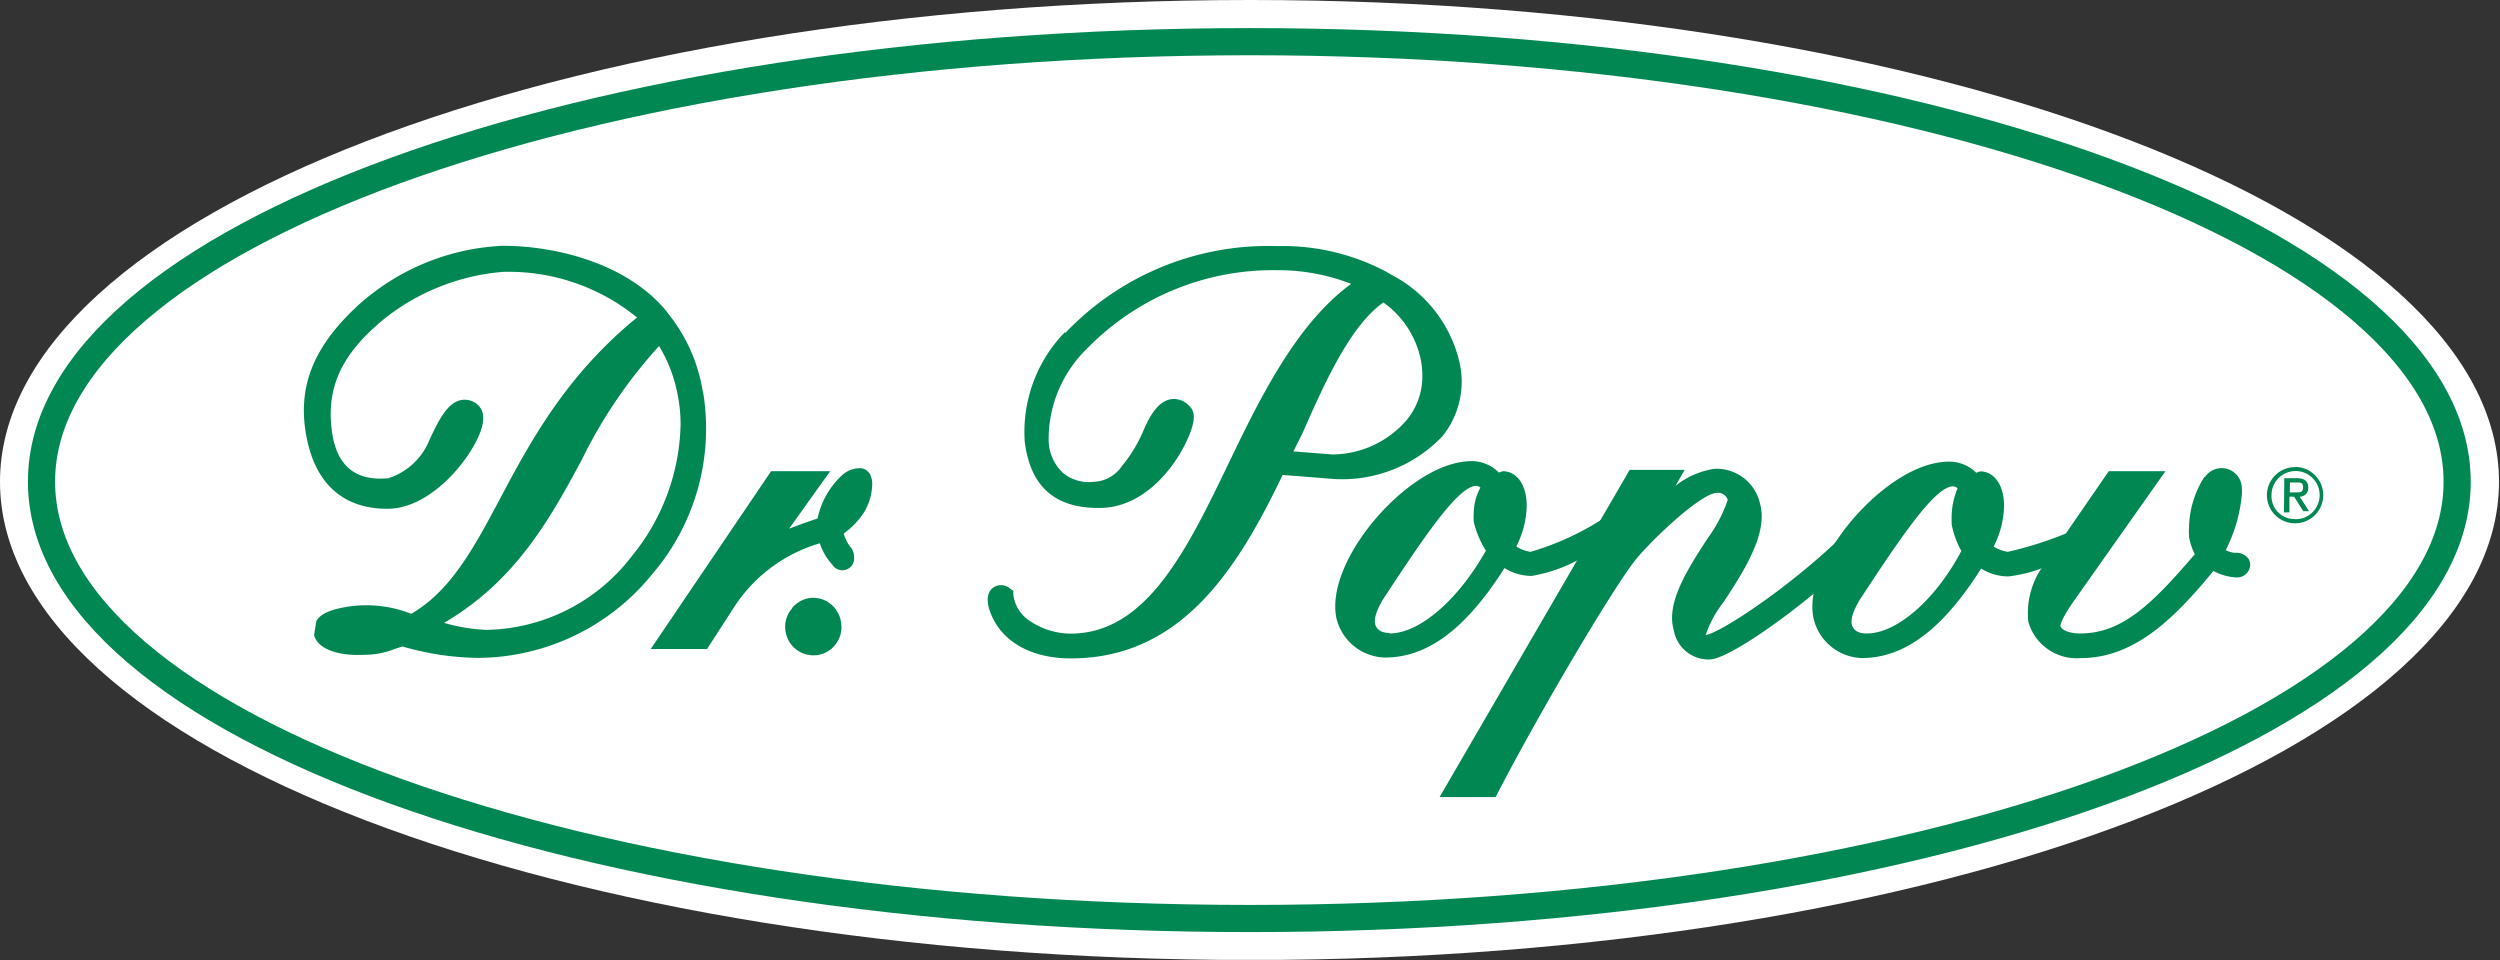 <svg xmlns="http://www.w3.org/2000/svg" xmlns:xlink="http://www.w3.org/1999/xlink" viewBox="0 0 452.31 173.75"><rect x="0" y="0" width="452.31" height="173.75" fill="#333333" stroke="none"/><defs><style>.cls-1,.cls-4{fill:none;}.cls-2{clip-path:url(#clip-path);}.cls-3{fill:#fff;fill-rule:evenodd;}.cls-4{stroke:#008752;stroke-width:1.59px;}.cls-5{fill:#008752;}</style><clipPath id="clip-path"><rect class="cls-1" width="146.32" height="56.2"/></clipPath><symbol id="logo" data-name="logo" viewBox="0 0 146.32 56.21"><g class="cls-2"><path class="cls-3" d="M73.21,0c40.28,0,73.11,12.65,73.11,28.21s-32.83,28-73.11,28C32.73,56.21,0,43.76,0,28.21S32.73,0,73.21,0"/></g><g class="cls-2"><path class="cls-4" d="M73.2,2.44c38.93,0,70.67,11.56,70.67,25.77S112.13,53.78,73.2,53.78c-39.13,0-70.77-11.37-70.77-25.58S34.07,2.44,73.2,2.44Z"/></g><path class="cls-5" d="M41.15,22.93a9.7,9.7,0,0,0-1.88-4.38l-.33-.43c-2.35-2.74-6.43-3.72-9.48-3.73a13.55,13.55,0,0,0-8.55,3.54c-2.62,2.44-3.53,4.82-2.95,7.72.54,2.71,2.17,4.14,4.72,4.14s4.86-2.89,5.45-4.51c.33-.92.09-1.36-.16-1.58a1.13,1.13,0,0,0-1-.27c-.81.18-1.33,1.27-1.82,2.32A3.87,3.87,0,0,1,22.74,28c-1.89.19-3-.7-3.29-2.64-.39-2.65.54-4.66,3.11-6.74a12.88,12.88,0,0,1,6.86-2.7,11.88,11.88,0,0,1,7.88,2.67c-4.11,3.35-6.2,7.17-8,10.57-1.55,2.92-2.91,5.44-5.22,6.78a7.14,7.14,0,0,0-3.56-.44c-1.13.16-1.76.43-2,.87l-.13.82c.2.78,1.35,1.23,2.92,1.15A4.83,4.83,0,0,0,23.11,38l.45-.15a16.41,16.41,0,0,0,4.45.67,13.22,13.22,0,0,0,10.21-4.94,13.1,13.1,0,0,0,2.94-10.67m-4.21,9.71a10.94,10.94,0,0,1-8.48,4.26A10.53,10.53,0,0,1,26,36.47c4.16-2.44,6.16-6,8.07-9.56a28.41,28.41,0,0,1,4.52-6.65,8.49,8.49,0,0,1,1.09,2.87,8.86,8.86,0,0,1,.17,1.73A12.59,12.59,0,0,1,36.94,32.63Z"/><path class="cls-5" d="M49.29,27.84a4.78,4.78,0,0,0-1.42,2.52c-.58.19-1.14.39-1.67.6l2.41-3.37H45.15L38.1,38h3.3L43,35.52a9,9,0,0,1,5-3.71,3.47,3.47,0,0,0,.74,1.26A.69.69,0,0,0,50,32.57a.82.82,0,0,0-.24-.58,2.61,2.61,0,0,1-.36-.75A4.65,4.65,0,0,0,50.59,30a3.35,3.35,0,0,0,.48-1.64,1.29,1.29,0,0,0-.09-.51.71.71,0,0,0-.52-.43,1.51,1.51,0,0,0-1.18.43"/><path class="cls-5" d="M46.38,35.62A1.63,1.63,0,0,0,46,37a1.65,1.65,0,0,0,1.65,1.37,1.61,1.61,0,0,0,1.24-.6,1.63,1.63,0,0,0,.35-1.35A1.66,1.66,0,0,0,47.62,35a1.63,1.63,0,0,0-1.24.6"/><path class="cls-5" d="M62.34,19.46A8.38,8.38,0,0,0,60,25.86c.33,2.66,1.8,3.93,4.46,3.88s4.5-2.59,5.18-4.28c.34-.83.35-1.37,0-1.68a1.2,1.2,0,0,0-1.11-.4c-.58.11-1.08.67-1.55,1.76a8.42,8.42,0,0,1-1.29,2.15,2.08,2.08,0,0,1-1.64.92,2.4,2.4,0,0,1-1.8-.51,2.68,2.68,0,0,1-.85-1.89,7.39,7.39,0,0,1,2.28-5.43,15.19,15.19,0,0,1,11.07-4.56,11.76,11.76,0,0,1,4.36.8C76,18.9,73.92,23,72,27c-2.5,5.19-4.86,10.1-9.33,10.1a4.32,4.32,0,0,1-2.55-.87,2.14,2.14,0,0,1-.79-1.43l0-.21-.18-.12a.8.8,0,0,0-1-.06c-.22.15-.43.49-.25,1.19.55,1.85,2.34,2.95,4.8,2.95,6.5,0,9.78-5.29,12.4-10.74l3.07.24a8.11,8.11,0,0,0,6.28-2.5,5.09,5.09,0,0,0,1-4.36,7.75,7.75,0,0,0-3.92-5.07l-.44-.25a12.93,12.93,0,0,0-6.29-1.46,16.4,16.4,0,0,0-12.42,5.08m13.9,5.84C77.73,22,79.17,19,81,17.71a5.45,5.45,0,0,1,2.19,3.35,5,5,0,0,1,.09.95,4,4,0,0,1-.93,2.6,5.8,5.8,0,0,1-4.34,2l-2.28-.18Z"/><path class="cls-5" d="M93.83,30.39a16.18,16.18,0,0,1-4.21,1.92,2.13,2.13,0,0,1-.84-.31,5.41,5.41,0,0,0,.61-2.36,3.35,3.35,0,0,0-.06-.68c-.17-.85-.68-1.37-1.34-1.37l-.23.08A2.23,2.23,0,0,0,86.19,27c-2.12,0-4.4,1.85-5.82,3.58-1.63,2-2.42,4.06-2.13,5.57a3,3,0,0,0,2.85,2.35c2.52,0,4.76-1.71,7-5.24a3,3,0,0,0,1.6.46,8.81,8.81,0,0,0,2.72-.94l1.41-2.42m-12.47,6.7c-.69,0-.81-.43-.83-.51-.06-.28,0-.68.46-1.46,2.25-3.42,4.38-6.64,5.45-6.64a.37.37,0,0,1,.25.1,3.19,3.19,0,0,0-.39,1.5,3.26,3.26,0,0,0,0,.5A5.61,5.61,0,0,0,87,32.24C85.4,35.1,83.13,37.09,81.36,37.09Z"/><path class="cls-5" d="M107.62,31.63c-3.16,3-7,5.47-7.75,5.55a6.47,6.47,0,0,1,1.05-1.93c1.16-1.77,2.61-4,2.14-5.73a2.61,2.61,0,0,0-2.68-2.07,4.82,4.82,0,0,0-2.28,1l.54-.94H95.42L84.29,46.67l3.28,0,.15-.29c2.6-5,6.86-12.18,8.13-13.71,1.08-1.27,3.73-3.75,4.65-3.81a.59.59,0,0,1,.66.41A8.2,8.2,0,0,1,100,31.5c-1.16,1.78-2.47,3.79-2,5.38a2.06,2.06,0,0,0,2.15,1.73c.91-.06,3.63-1.84,6.23-4l1.34-3"/><path class="cls-5" d="M121.17,31.15a21.51,21.51,0,0,1-3.61,1.16,2.11,2.11,0,0,1-.83-.31,5.43,5.43,0,0,0,.61-2.35,3.5,3.5,0,0,0-.06-.68c-.17-.85-.68-1.37-1.34-1.37l-.23.08a2.24,2.24,0,0,0-1.58-.65c-2.12,0-4.4,1.85-5.83,3.59-1.63,2-2.42,4.06-2.12,5.56A3,3,0,0,0,109,38.53c2.53,0,4.76-1.71,7-5.24a3,3,0,0,0,1.6.46,8.41,8.41,0,0,0,2.09-.53l1.43-2.07m-11.86,5.94c-.69,0-.81-.43-.83-.51-.06-.28,0-.68.46-1.46,2.25-3.42,4.38-6.64,5.45-6.64a.4.4,0,0,1,.28.11,4.43,4.43,0,0,0-.35,1.76c0,.11,0,.22,0,.33a5.22,5.22,0,0,0,.57,1.58C113.34,35.1,111.07,37.09,109.31,37.09Z"/><path class="cls-5" d="M129.08,27.91a5.69,5.69,0,0,0-.91,3,2,2,0,0,0,0,.39l0,.15a3.7,3.7,0,0,0,.34,1c-2.47,2.88-4.23,4.64-6.71,4.64-.62,0-1.11-.19-1.16-.45,0,0,0-.35.85-1.54l5.3-7.51h-3.32l-3.62,5.26a4.74,4.74,0,0,0-1.09,3.55,2.94,2.94,0,0,0,3.09,2.13c3.21,0,5.59-2.48,7.75-5.1a3.13,3.13,0,0,0,1.37.38.77.77,0,0,0,.69-.4.67.67,0,0,0,0-.68.86.86,0,0,0-.78-.36,1.34,1.34,0,0,1-.56-.16,9,9,0,0,0,.94-3.21,2.59,2.59,0,0,0,0-.47,1.18,1.18,0,0,0-2.15-.61"/><path class="cls-5" d="M134.38,27.34A1.65,1.65,0,1,1,132.73,29a1.65,1.65,0,0,1,1.65-1.65m0,3.05A1.41,1.41,0,1,0,133,29,1.34,1.34,0,0,0,134.38,30.39ZM133.75,28h.74c.44,0,.66.18.66.54a.49.49,0,0,1-.5.54l.55.85h-.34l-.54-.85h-.27V30h-.32Zm.32.83h.38c.24,0,.4,0,.4-.3s-.2-.28-.4-.28h-.37Z"/></symbol></defs><title>Datový zdroj 1</title><g id="Vrstva_2" data-name="Vrstva 2"><g id="Vrstva_1-2" data-name="Vrstva 1"><use width="146.32" height="56.21" transform="scale(3.09)" xlink:href="#logo"/></g></g></svg>
